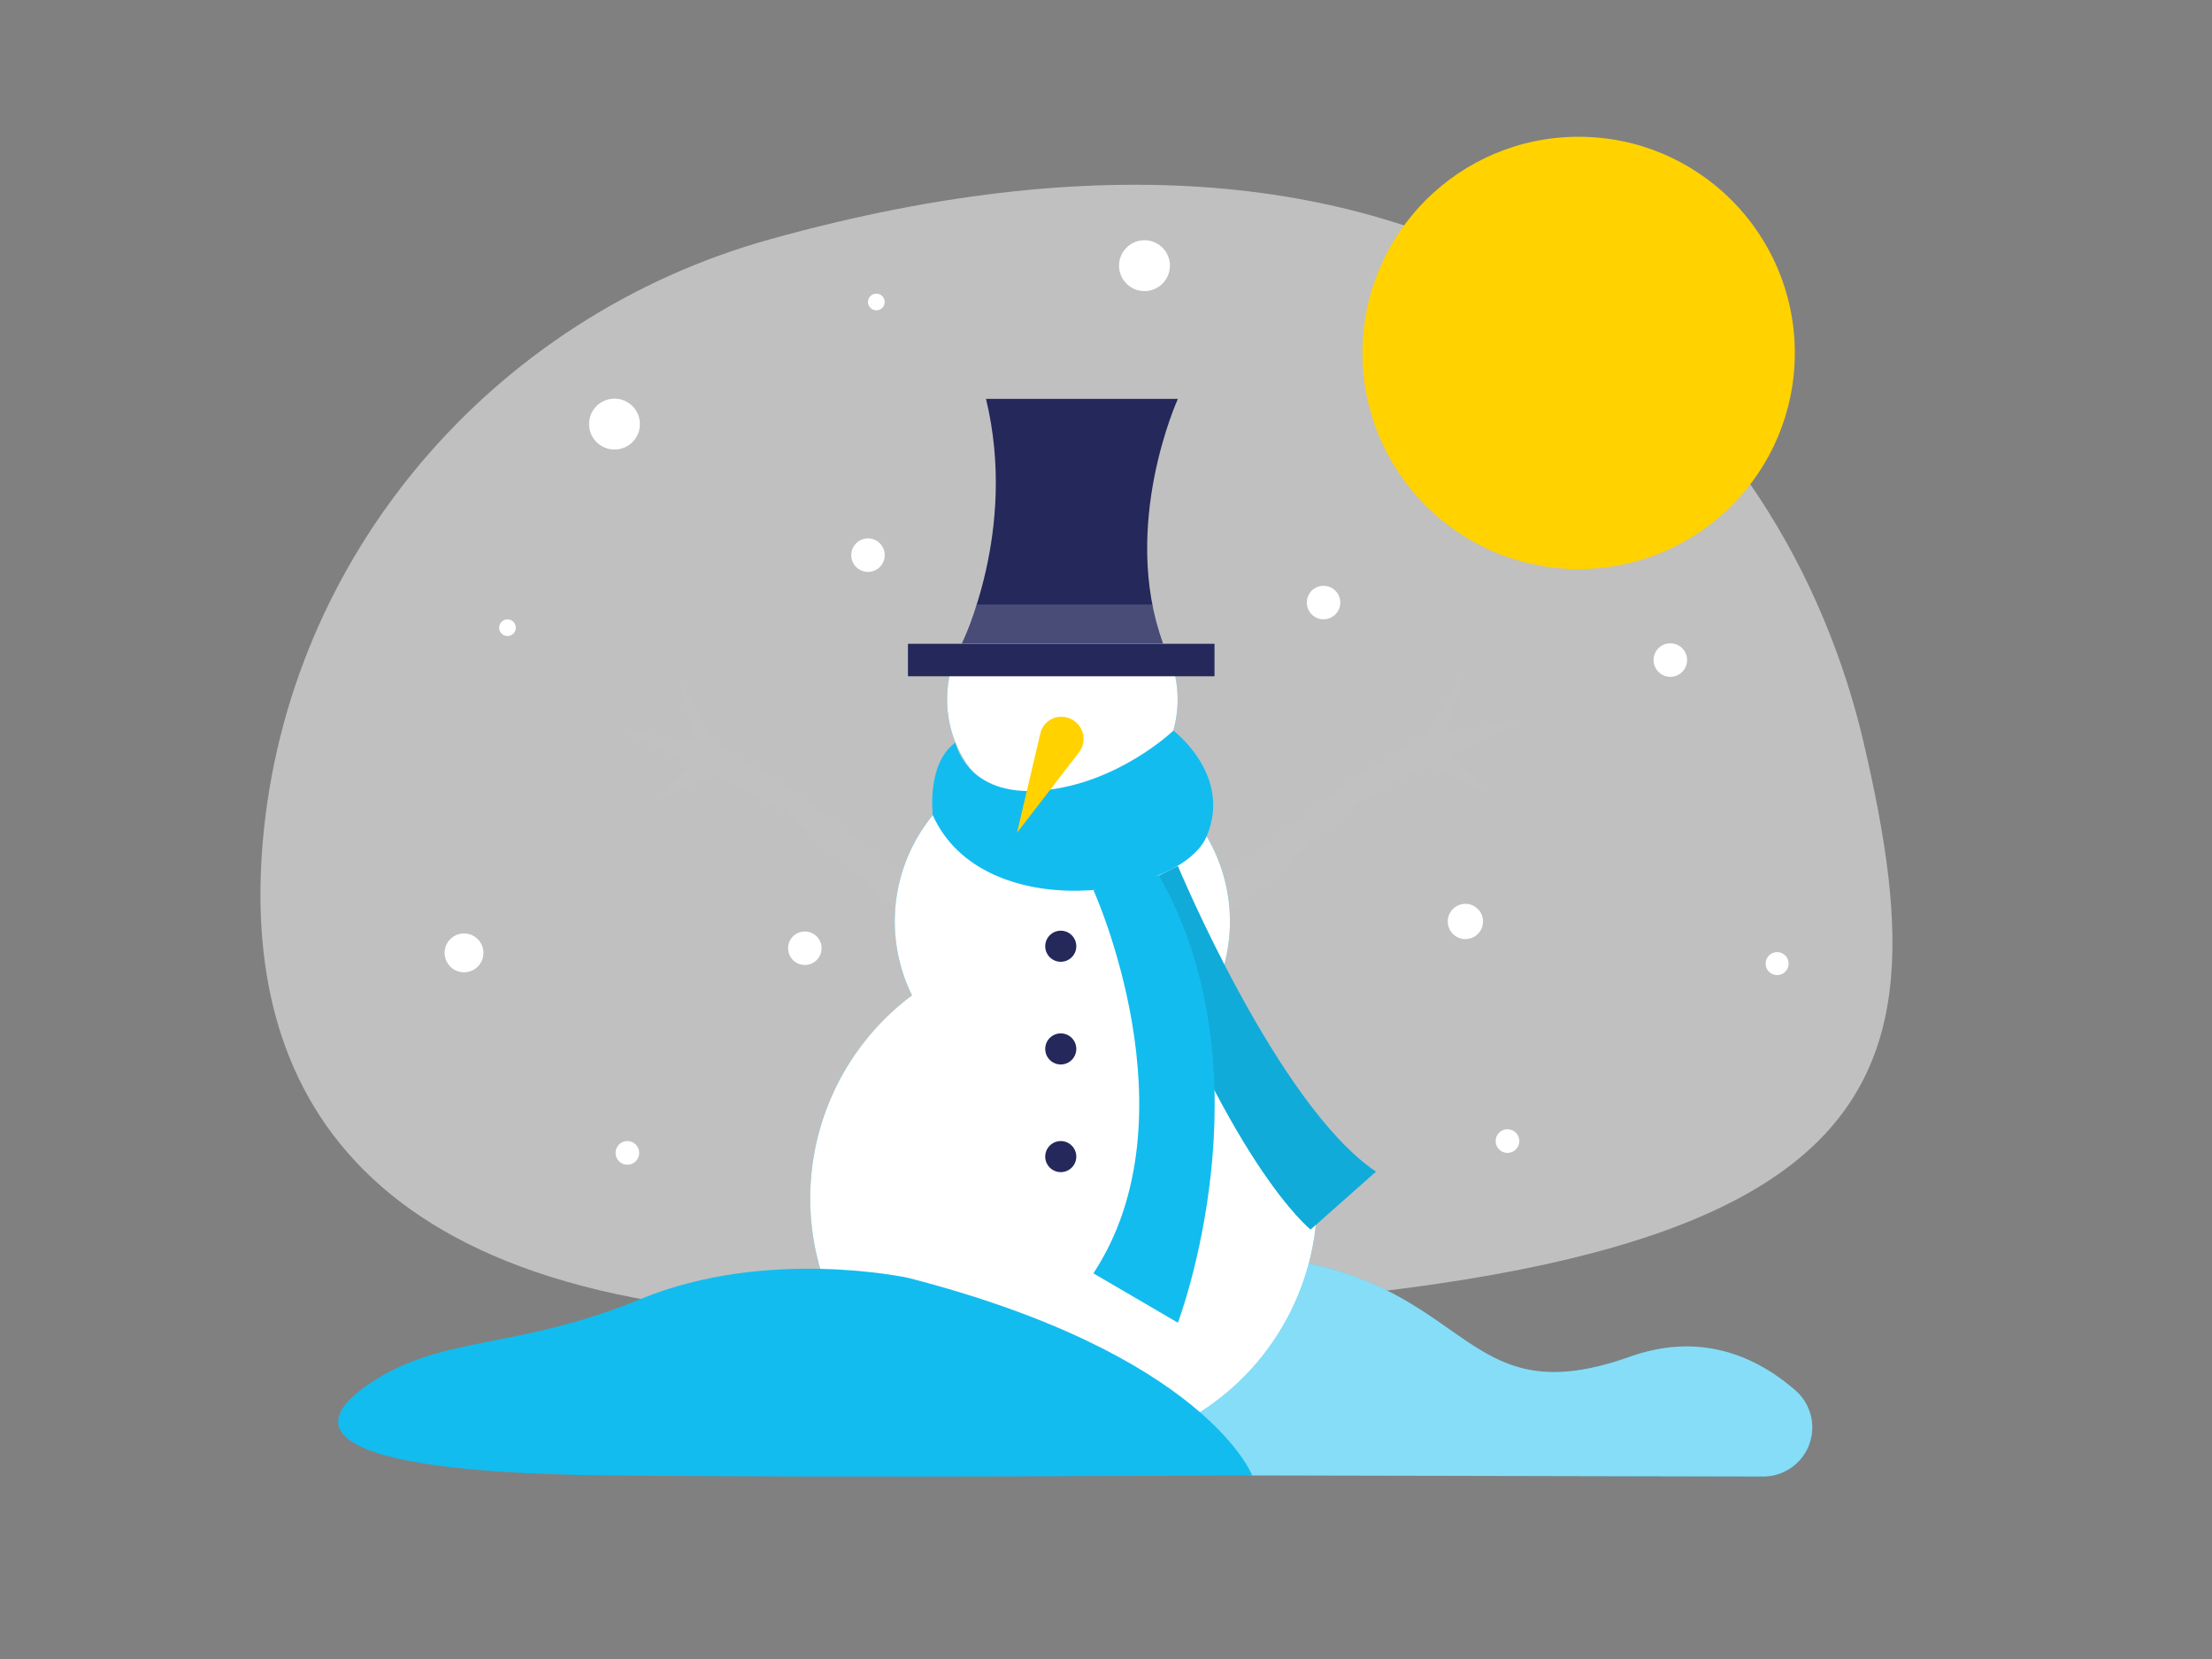 <svg id="Layer_1" data-name="Layer 1" xmlns="http://www.w3.org/2000/svg" viewBox="0 0 400 300"><rect x="0" y="0" width="400" height="300" fill="#808080" stroke="none"/><path d="M139.11,43.31c-50.1,14-87.19,57.2-91.6,109-3.67,43.09,15.88,86.11,108.8,85.82C342.15,237.58,353.05,203,337,134.26,323,74.37,266,7.89,139.11,43.31Z" fill="#e6e6e6" opacity="0.63"/><polygon points="171.27 164.21 143.32 142.94 129.28 134.26 122.39 122.29 125.96 134 112.43 132.12 124.94 138.09 118.81 144.72 129.54 140.11 141.85 146.6 169.62 170.9 171.27 164.21" fill="#c1c1c1"/><polygon points="216.2 162.53 244.14 141.26 258.18 132.58 265.08 120.61 261.5 132.32 275.04 130.44 262.52 136.41 268.65 143.05 257.93 138.43 245.62 144.92 217.84 169.22 216.2 162.53" fill="#c1c1c1"/><circle cx="285.47" cy="63.82" r="39.09" fill="#ffd200"/><path d="M189.93,239.51s24.88-17.31,50.67-10.08,26.81,25.61,54.13,15.91c12.82-4.55,22.83-.06,29.84,6A8.88,8.88,0,0,1,318.82,267l-92.39-.2S186.23,261.77,189.93,239.51Z" fill="#12bcef"/><path d="M189.93,239.51s24.88-17.31,50.67-10.08,26.81,25.61,54.13,15.91c12.82-4.55,22.83-.06,29.84,6A8.88,8.88,0,0,1,318.82,267l-92.39-.2S186.23,261.77,189.93,239.51Z" fill="#fff" opacity="0.49"/><circle cx="192.36" cy="216.74" r="45.83" fill="#12bcef"/><circle cx="192.11" cy="166.63" r="30.3" fill="#12bcef"/><circle cx="192.11" cy="126.53" r="20.84" fill="#12bcef"/><path d="M219.43,179.75a30.31,30.31,0,0,0-11.92-39.21,20.84,20.84,0,1,0-30.8,0A30.28,30.28,0,0,0,164.92,180a45.84,45.84,0,1,0,54.51-.27Z" fill="#fff"/><rect x="164.19" y="116.42" width="55.43" height="5.87" fill="#24285b"/><path d="M213,156.6s18,43.27,35.82,55.27L237,222.34S222,210.62,204.09,161.08Z" fill="#12bcef"/><path d="M213,156.6s18,43.27,35.82,55.27L237,222.34S222,210.62,204.09,161.08Z" opacity="0.09"/><path d="M173.89,116.42S184.09,96,178.3,72.13H213S202.53,95,210.33,116.42Z" fill="#24285b"/><path d="M176.61,109.31h31.77s1.29,6.25,2,7.11H173.89Z" fill="#fff" opacity="0.17"/><path d="M172.76,134.28s2,9.93,15.75,8.66,23.67-10.82,23.67-10.82,10.74,8.07,6,19.15-40.47,16.36-49.52-3.9C168.71,147.37,167.48,138.13,172.76,134.28Z" fill="#12bcef"/><path d="M197.72,160.94s18.65,41,0,69.32L213,239.19s17.05-44.91-3.44-80.9Z" fill="#12bcef"/><path d="M188.11,132.7l-4.21,17.9,11.21-14.54a4,4,0,0,0-3.55-6.42l-.19,0A3.93,3.93,0,0,0,188.11,132.7Z" fill="#ffd200"/><circle cx="191.82" cy="171.11" r="2.81" fill="#24285b"/><circle cx="191.82" cy="189.68" r="2.81" fill="#24285b"/><circle cx="191.82" cy="209.15" r="2.81" fill="#24285b"/><circle cx="111.12" cy="76.69" r="4.6" fill="#fff"/><circle cx="321.36" cy="174.25" r="2.08" fill="#fff"/><circle cx="83.91" cy="172.31" r="3.51" fill="#fff"/><circle cx="156.96" cy="100.39" r="3.03" fill="#fff"/><circle cx="91.77" cy="113.51" r="1.51" fill="#fff"/><circle cx="158.47" cy="54.61" r="1.51" fill="#fff"/><circle cx="302.05" cy="119.36" r="3.03" fill="#fff"/><circle cx="272.6" cy="206.34" r="2.14" fill="#fff"/><circle cx="113.45" cy="208.48" r="2.14" fill="#fff"/><circle cx="239.34" cy="108.96" r="3.03" fill="#fff"/><circle cx="145.54" cy="171.47" r="3.03" fill="#fff"/><circle cx="264.99" cy="166.63" r="3.19" fill="#fff"/><circle cx="206.96" cy="48.04" r="4.6" fill="#fff"/><path d="M164.19,231.07s-25.5-5.58-48.33,3.83-36.11,6.35-49.39,15.54-2.59,15.83,42.37,16.34,117.59,0,117.59,0S218,244.9,164.19,231.07Z" fill="#12bcef"/></svg>
